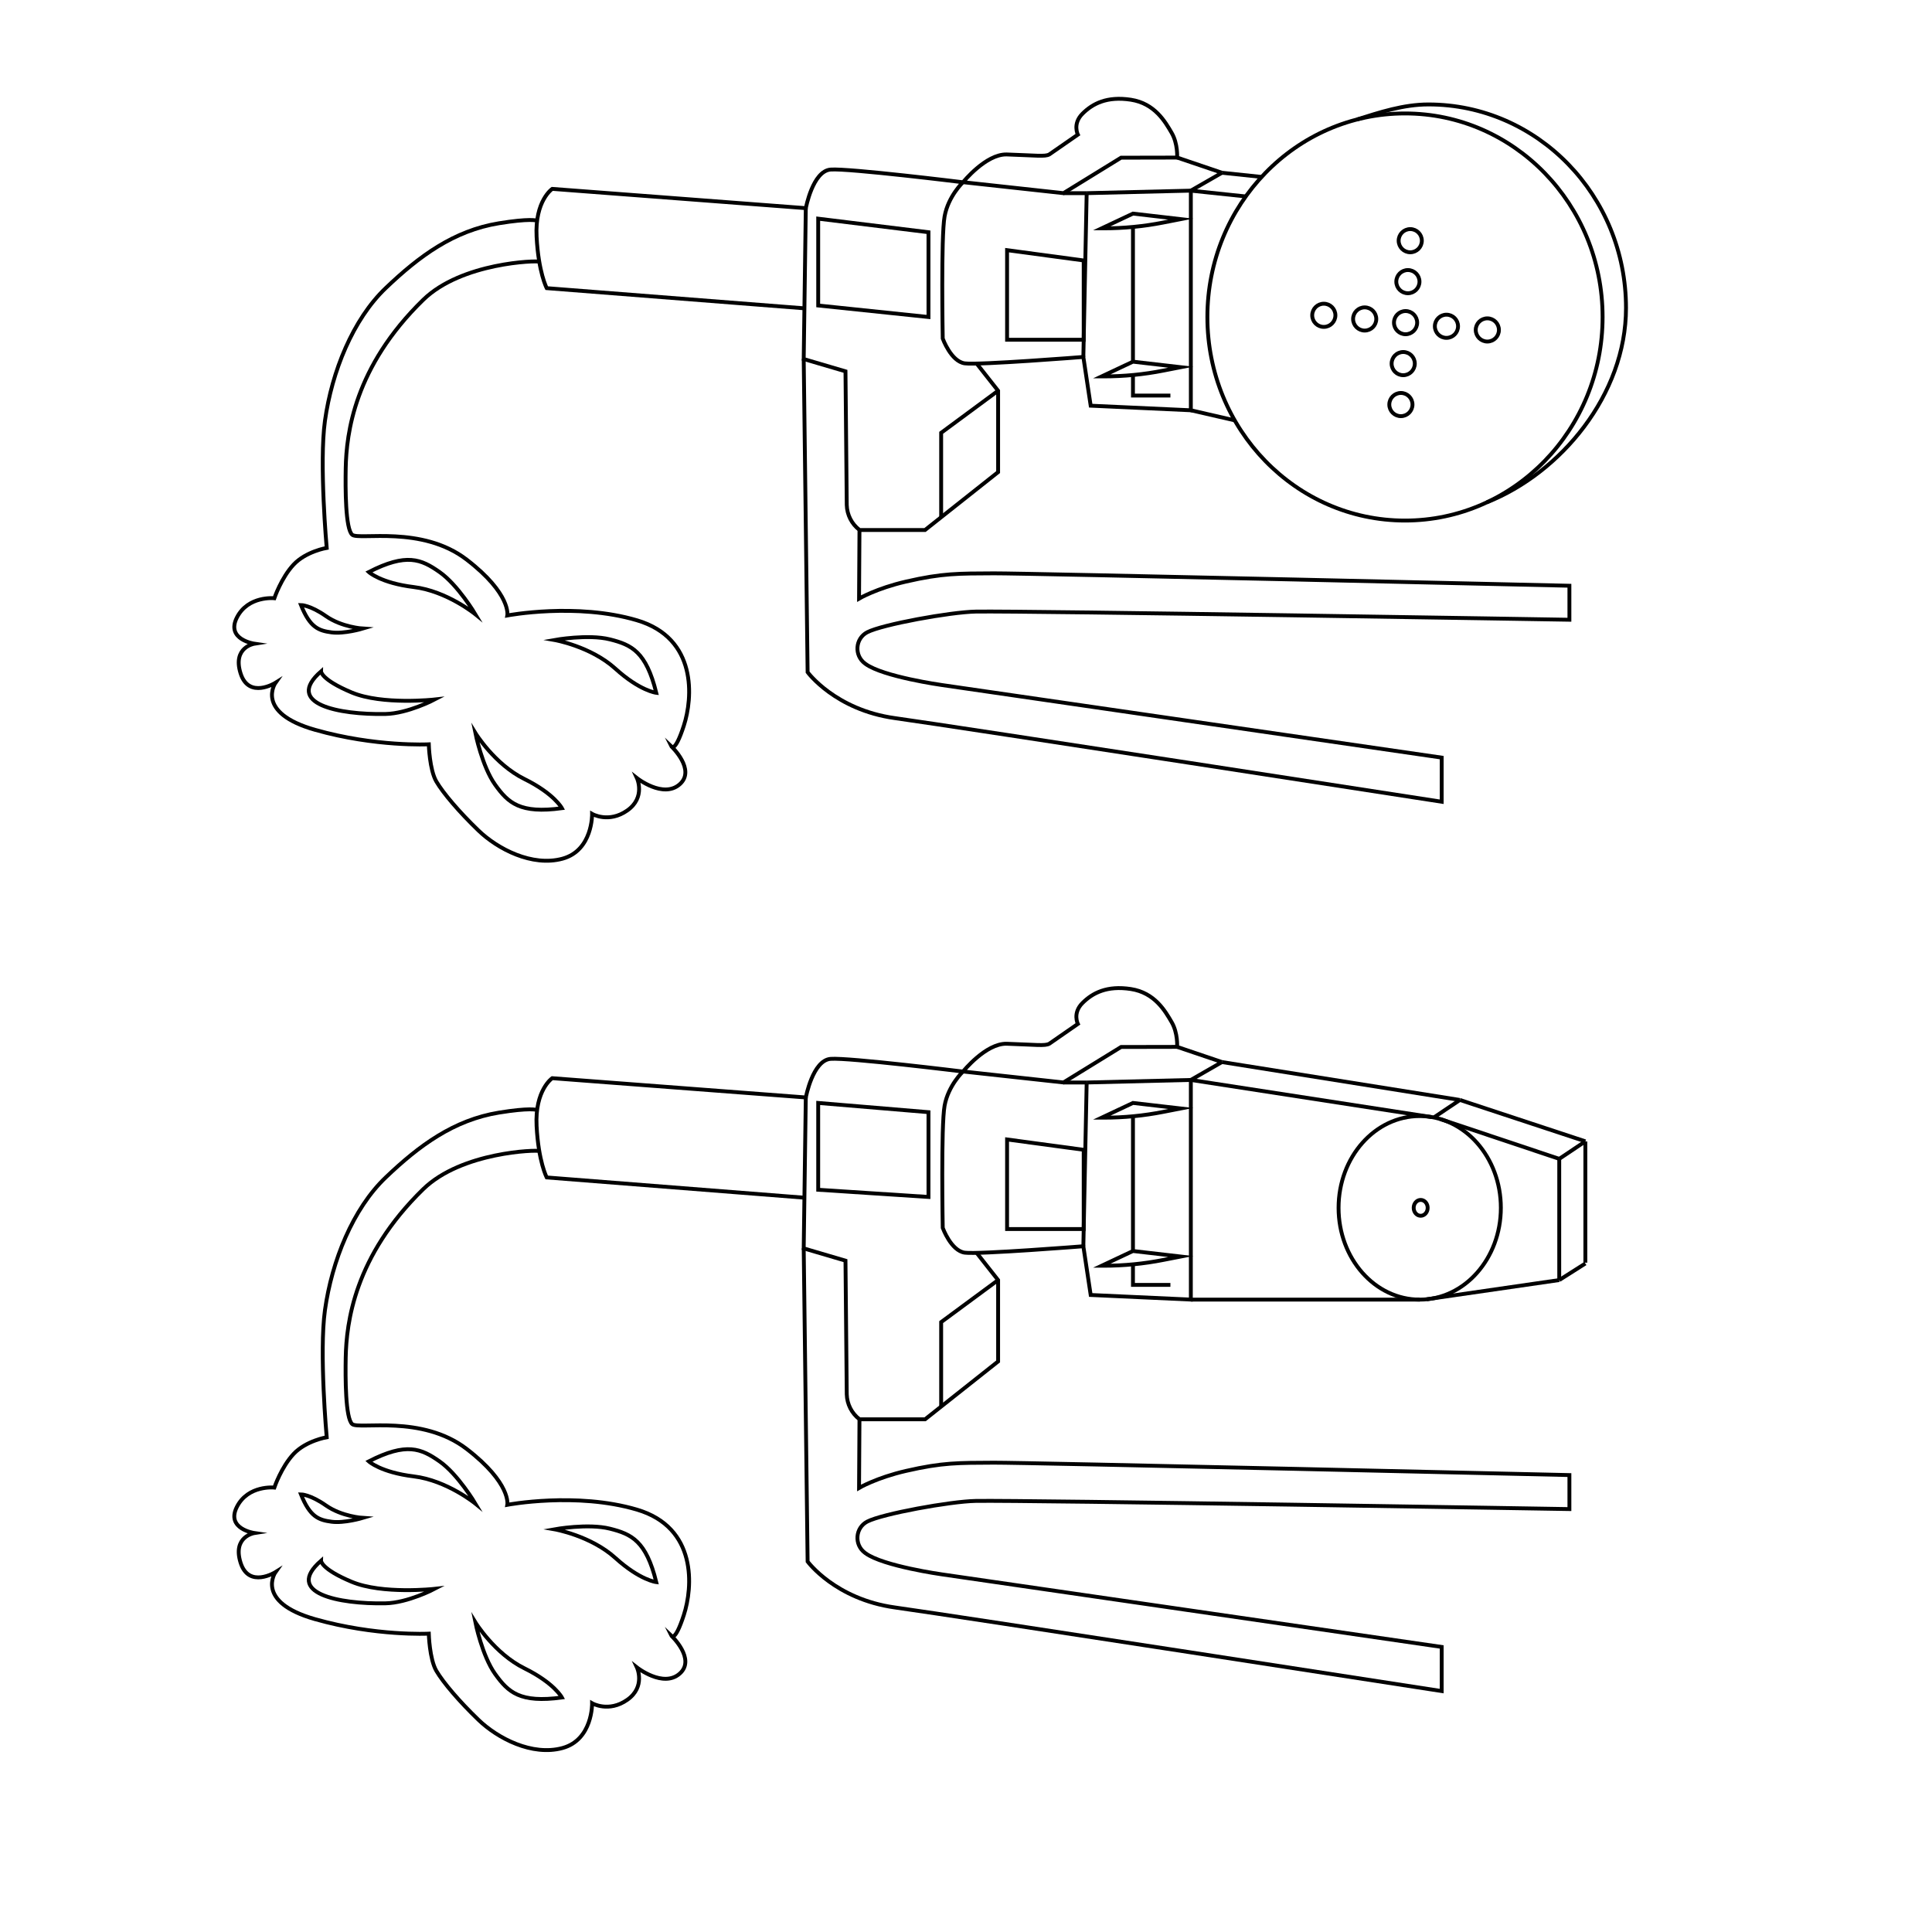 <?xml version="1.0" encoding="utf-8"?>
<!-- Generator: Adobe Illustrator 23.0.2, SVG Export Plug-In . SVG Version: 6.00 Build 0)  -->
<svg version="1.1" id="Слой_1" xmlns="http://www.w3.org/2000/svg" xmlns:xlink="http://www.w3.org/1999/xlink" x="0px" y="0px"
	 viewBox="0 0 500 500" style="enable-background:new 0 0 500 500;" xml:space="preserve">
<style type="text/css">
	.st0{fill:none;stroke:#000000;stroke-miterlimit:10;}
</style>
<g>
	<path class="st0" d="M316.25,44.71l-8.06,4.63v56.84l-25.92-1.19l-1.9-12.61c0,0-27.11,2.14-30.68,1.66
		c-3.57-0.48-5.71-6.42-5.71-6.42s-0.48-26.4,0.48-31.63c0.95-5.23,4.77-8.84,4.77-8.84l25.99,2.84l14.91-9.18l14.51-0.03
		c0,0,0.24-3.57-1.43-6.42c-1.66-2.85-4.36-7.6-10.54-8.55s-9.91,1-12.53,3.62c-2.62,2.62-1.19,5.41-1.19,5.41l-7.37,5.11
		c-1.13,0.65-3.39,0.27-11.06,0.02c-5.41-0.12-11.29,7.2-11.29,7.2s-29.62-3.65-34.26-3.29c-4.64,0.36-6.42,9.99-6.42,9.99
		l-65.64-4.99c0,0-4.52,3.09-4.04,12.37c0.48,9.28,2.62,13.32,2.62,13.32L208,79.78"/>
	<line class="st0" x1="308.19" y1="49.34" x2="281.23" y2="49.99"/>
	<line class="st0" x1="280.37" y1="92.38" x2="281.23" y2="49.99"/>
	<line class="st0" x1="304.63" y1="40.77" x2="316.25" y2="44.71"/>
	<line class="st0" x1="326.5" y1="45.79" x2="316.25" y2="44.71"/>
	<ellipse class="st0" cx="363.61" cy="82.04" rx="51.14" ry="52.68"/>
	<path class="st0" d="M351.13,30.94c5.94-1.88,12.09-3.91,18.54-3.91c28.24,0,51.14,23.59,51.14,52.68
		c0,22.43-16.87,42.7-36.04,50.3"/>
	<line class="st0" x1="308.19" y1="49.34" x2="322.41" y2="50.84"/>
	<line class="st0" x1="308.19" y1="106.18" x2="319.55" y2="108.79"/>
	<line class="st0" x1="275.21" y1="49.99" x2="281.23" y2="49.99"/>
	<path class="st0" d="M208.54,53.85L208,92.92l10.81,3.18l0.33,34.59c0.07,2.55,1.28,4.93,3.31,6.47l0,0h16.95l18.91-14.98v-21.05
		l-5.53-7.02"/>
	<polygon class="st0" points="211.75,56.59 211.75,79.06 240.29,82.04 240.29,60.1 	"/>
	<path class="st0" d="M208,92.92l1.01,81.04c0,0,7.14,9.75,22.59,11.89s141.51,21.64,141.51,21.64v-11.42l-129.39-18.79
		c0,0-15.22-2.14-19.74-5.47c-0.05-0.03-0.09-0.07-0.13-0.1c-2.83-2.09-2.53-6.45,0.58-8.08c3.83-2.01,21.52-5.23,28.06-5.35
		c12.96-0.24,153.67,2.11,153.67,2.11v-8.8c0,0-141.08-3.26-148.95-3.21c-9.15,0.05-13.24-0.06-22.77,2.14
		c-7.61,1.75-12.12,4.4-12.12,4.4l0.11-17.78"/>
	<polyline class="st0" points="243.57,133.85 243.57,112.01 258.31,101.12 	"/>
	<path class="st0" d="M305.58,56.71l-12.37-1.43l-8.09,3.81h0.55c5.17,0,10.33-0.5,15.4-1.5L305.58,56.71z"/>
	<path class="st0" d="M305.58,95.03l-12.37-1.43l-8.09,3.81h0.55c5.17,0,10.33-0.5,15.4-1.5L305.58,95.03z"/>
	<line class="st0" x1="293.21" y1="93.6" x2="293.21" y2="58.69"/>
	<polyline class="st0" points="293.21,97.05 293.21,102.37 302.9,102.37 	"/>
	<polygon class="st0" points="260.63,64.74 260.63,87.92 280.46,87.92 280.46,67.41 	"/>
	<path class="st0" d="M139.55,67.73c-0.51-0.34-20.06,0.16-30.01,9.85c-17.84,17.37-19.89,34.58-20.07,43.59
		c-0.1,5.1-0.09,15.81,1.7,17.24c1.78,1.43,18.02-2.5,29.61,6.42c11.59,8.92,10.52,14.45,10.52,14.45s17.84-3.39,33.54,1.25
		c15.7,4.64,14.45,20.16,12.13,27.29c-2.32,7.14-3.21,5.35-3.21,5.35s6.42,6.06,2.14,9.81c-4.28,3.75-11.06-1.61-11.06-1.61
		s2.32,4.99-2.5,8.38c-4.82,3.39-9.1,0.89-9.1,0.89s0.18,9.45-7.67,11.59s-16.77-2.5-21.76-7.31s-9.1-9.63-10.88-12.66
		c-1.78-3.03-1.96-9.63-1.96-9.63s-13.74,0.71-29.43-3.75S71.3,176.7,71.3,176.7s-6.9,4.34-9.04-2.44
		c-2.14-6.78,3.57-7.67,3.57-7.67s-7.43-1.07-4.52-6.78s9.69-4.99,9.69-4.99s1.78-5.28,4.99-8.71c3.21-3.42,8.56-4.31,8.56-4.31
		s-1.98-21.94-0.45-32.91c1.78-12.72,7.22-26.22,15.73-34.34c8.64-8.25,17.6-14.87,29.31-16.77c7.94-1.29,9.66-0.71,9.66-0.71"/>
	<circle class="st0" cx="363.76" cy="83.5" r="3"/>
	<circle class="st0" cx="364.36" cy="72.89" r="3"/>
	<circle class="st0" cx="364.97" cy="62.29" r="3"/>
	<circle class="st0" cx="362.55" cy="104.7" r="3"/>
	<circle class="st0" cx="363.15" cy="94.1" r="3"/>
	<circle class="st0" cx="374.34" cy="84.44" r="3"/>
	<circle class="st0" cx="384.92" cy="85.39" r="3"/>
	<circle class="st0" cx="342.6" cy="81.6" r="3"/>
	<circle class="st0" cx="353.18" cy="82.55" r="3"/>
	<path class="st0" d="M95.44,148.04c9.75-4.99,13.56-3.33,18.31,0c4.76,3.33,9.28,10.94,9.28,10.94s-7.37-6.01-15.94-7.05
		C98.53,150.89,95.44,148.04,95.44,148.04z"/>
	<path class="st0" d="M83.09,173.75c-9.63,8.4,4.52,11.26,16.64,11.03c5.81-0.11,12.75-3.75,12.75-3.75s-13.54,1.51-21.49-1.83
		S83.09,173.75,83.09,173.75z"/>
	<path class="st0" d="M145.42,209.16c-10.86,1.48-13.89-1.36-17.28-6.08c-3.38-4.72-5.12-13.4-5.12-13.4s4.96,8.11,12.7,11.93
		S145.42,209.16,145.42,209.16z"/>
	<path class="st0" d="M169.84,179.3c-2.62-10.64-6.37-12.42-12-13.83c-5.63-1.41-14.34,0.16-14.34,0.16s9.37,1.63,15.76,7.42
		S169.84,179.3,169.84,179.3z"/>
	<path class="st0" d="M77.89,156.58c2.34,5.86,4.6,6.63,7.9,7.08s8.1-0.99,8.1-0.99s-5.43-0.34-9.52-3.21S77.89,156.58,77.89,156.58
		z"/>
	<path class="st0" d="M316.25,274.86l-8.06,4.63v56.84l-25.92-1.19l-1.9-12.61c0,0-27.11,2.14-30.68,1.66
		c-3.57-0.48-5.71-6.42-5.71-6.42s-0.48-26.4,0.48-31.63c0.95-5.23,4.77-8.84,4.77-8.84l25.99,2.84l14.91-9.18l14.51-0.03
		c0,0,0.24-3.57-1.43-6.42c-1.66-2.85-4.36-7.6-10.54-8.55c-6.18-0.95-9.91,1-12.53,3.62c-2.62,2.62-1.19,5.41-1.19,5.41l-7.37,5.11
		c-1.13,0.65-3.39,0.27-11.06,0.02c-5.41-0.12-11.29,7.2-11.29,7.2s-29.62-3.65-34.26-3.29c-4.64,0.36-6.42,9.99-6.42,9.99
		l-65.64-4.99c0,0-4.52,3.09-4.04,12.37c0.48,9.28,2.62,13.32,2.62,13.32l66.54,5.23"/>
	<line class="st0" x1="308.19" y1="279.49" x2="281.23" y2="280.15"/>
	<line class="st0" x1="280.37" y1="322.54" x2="281.23" y2="280.15"/>
	<line class="st0" x1="304.63" y1="270.93" x2="316.25" y2="274.86"/>
	<line class="st0" x1="377.83" y1="284.67" x2="316.25" y2="274.86"/>
	<line class="st0" x1="308.19" y1="279.49" x2="370.56" y2="289.11"/>
	<line class="st0" x1="308.19" y1="336.34" x2="367.42" y2="336.34"/>
	<line class="st0" x1="275.21" y1="280.15" x2="281.23" y2="280.15"/>
	<path class="st0" d="M208.54,284.01L208,323.08l10.81,3.18l0.33,34.59c0.07,2.55,1.28,4.93,3.31,6.47l0,0h16.95l18.91-14.98v-21.05
		l-5.53-7.02"/>
	<polygon class="st0" points="211.75,285.44 211.75,307.91 240.29,309.77 240.29,287.83 	"/>
	<path class="st0" d="M208,323.08l1.01,81.04c0,0,7.14,9.75,22.59,11.89s141.51,21.64,141.51,21.64v-11.42l-129.39-18.79
		c0,0-15.22-2.14-19.74-5.47c-0.05-0.03-0.09-0.07-0.13-0.1c-2.83-2.09-2.53-6.45,0.58-8.08c3.83-2.01,21.52-5.23,28.06-5.35
		c12.96-0.24,153.67,2.11,153.67,2.11v-8.8c0,0-141.08-3.26-148.95-3.21c-9.15,0.05-13.24-0.06-22.77,2.14
		c-7.61,1.75-12.12,4.4-12.12,4.4l0.11-17.78"/>
	<polyline class="st0" points="243.57,364.01 243.57,342.16 258.31,331.28 	"/>
	<path class="st0" d="M305.58,286.87l-12.37-1.43l-8.09,3.81h0.55c5.17,0,10.33-0.5,15.4-1.5L305.58,286.87z"/>
	<path class="st0" d="M305.58,325.19l-12.37-1.43l-8.09,3.81h0.55c5.17,0,10.33-0.5,15.4-1.5L305.58,325.19z"/>
	<line class="st0" x1="293.21" y1="323.76" x2="293.21" y2="288.84"/>
	<polyline class="st0" points="293.21,327.21 293.21,332.53 302.9,332.53 	"/>
	<polygon class="st0" points="260.63,294.89 260.63,318.08 280.46,318.08 280.46,297.57 	"/>
	<path class="st0" d="M139.55,297.89c-0.51-0.34-20.06,0.16-30.01,9.85c-17.84,17.37-19.89,34.58-20.07,43.59
		c-0.1,5.1-0.09,15.81,1.7,17.24s18.02-2.5,29.61,6.42c11.59,8.92,10.52,14.45,10.52,14.45s17.84-3.39,33.54,1.25
		c15.7,4.64,14.45,20.16,12.13,27.29c-2.32,7.14-3.21,5.35-3.21,5.35s6.42,6.06,2.14,9.81c-4.28,3.75-11.06-1.61-11.06-1.61
		s2.32,4.99-2.5,8.38c-4.82,3.39-9.1,0.89-9.1,0.89s0.18,9.45-7.67,11.59s-16.77-2.5-21.76-7.31s-9.1-9.63-10.88-12.66
		c-1.78-3.03-1.96-9.63-1.96-9.63s-13.74,0.71-29.43-3.75S71.3,406.86,71.3,406.86s-6.9,4.34-9.04-2.44
		c-2.14-6.78,3.57-7.67,3.57-7.67s-7.43-1.07-4.52-6.78s9.69-4.99,9.69-4.99s1.78-5.28,4.99-8.71c3.21-3.42,8.56-4.31,8.56-4.31
		s-1.98-21.94-0.45-32.91c1.78-12.72,7.22-26.22,15.73-34.34c8.64-8.25,17.6-14.86,29.31-16.77c7.94-1.29,9.66-0.71,9.66-0.71"/>
	<path class="st0" d="M95.44,378.2c9.75-4.99,13.56-3.33,18.31,0c4.76,3.33,9.28,10.94,9.28,10.94s-7.37-6.01-15.94-7.05
		S95.44,378.2,95.44,378.2z"/>
	<path class="st0" d="M83.09,403.91c-9.63,8.4,4.52,11.26,16.64,11.03c5.81-0.11,12.75-3.75,12.75-3.75s-13.54,1.51-21.49-1.83
		C83.03,406.03,83.09,403.91,83.09,403.91z"/>
	<path class="st0" d="M145.42,439.31c-10.86,1.48-13.89-1.36-17.28-6.08c-3.38-4.72-5.12-13.4-5.12-13.4s4.96,8.11,12.7,11.93
		S145.42,439.31,145.42,439.31z"/>
	<path class="st0" d="M169.84,409.45c-2.62-10.64-6.37-12.42-12-13.83c-5.63-1.41-14.34,0.16-14.34,0.16s9.37,1.63,15.76,7.42
		C165.66,408.99,169.84,409.45,169.84,409.45z"/>
	<path class="st0" d="M77.89,386.74c2.34,5.86,4.6,6.63,7.9,7.08c3.3,0.45,8.1-0.99,8.1-0.99s-5.43-0.34-9.52-3.21
		S77.89,386.74,77.89,386.74z"/>
	<line class="st0" x1="410.3" y1="295.38" x2="403.53" y2="299.91"/>
	<line class="st0" x1="377.83" y1="284.67" x2="371.06" y2="289.21"/>
	<line class="st0" x1="372.7" y1="289.6" x2="403.53" y2="299.91"/>
	<line class="st0" x1="369.23" y1="336.25" x2="403.53" y2="331.28"/>
	<line class="st0" x1="403.53" y1="299.91" x2="403.53" y2="331.28"/>
	<line class="st0" x1="410.29" y1="295.41" x2="410.29" y2="326.78"/>
	<line class="st0" x1="377.83" y1="284.67" x2="410.3" y2="295.38"/>
	<line class="st0" x1="403.53" y1="331.28" x2="410.29" y2="326.99"/>
	<ellipse class="st0" cx="367.42" cy="312.59" rx="21" ry="23.75"/>
	<ellipse class="st0" cx="367.67" cy="312.59" rx="1.81" ry="2.05"/>
</g>
</svg>
